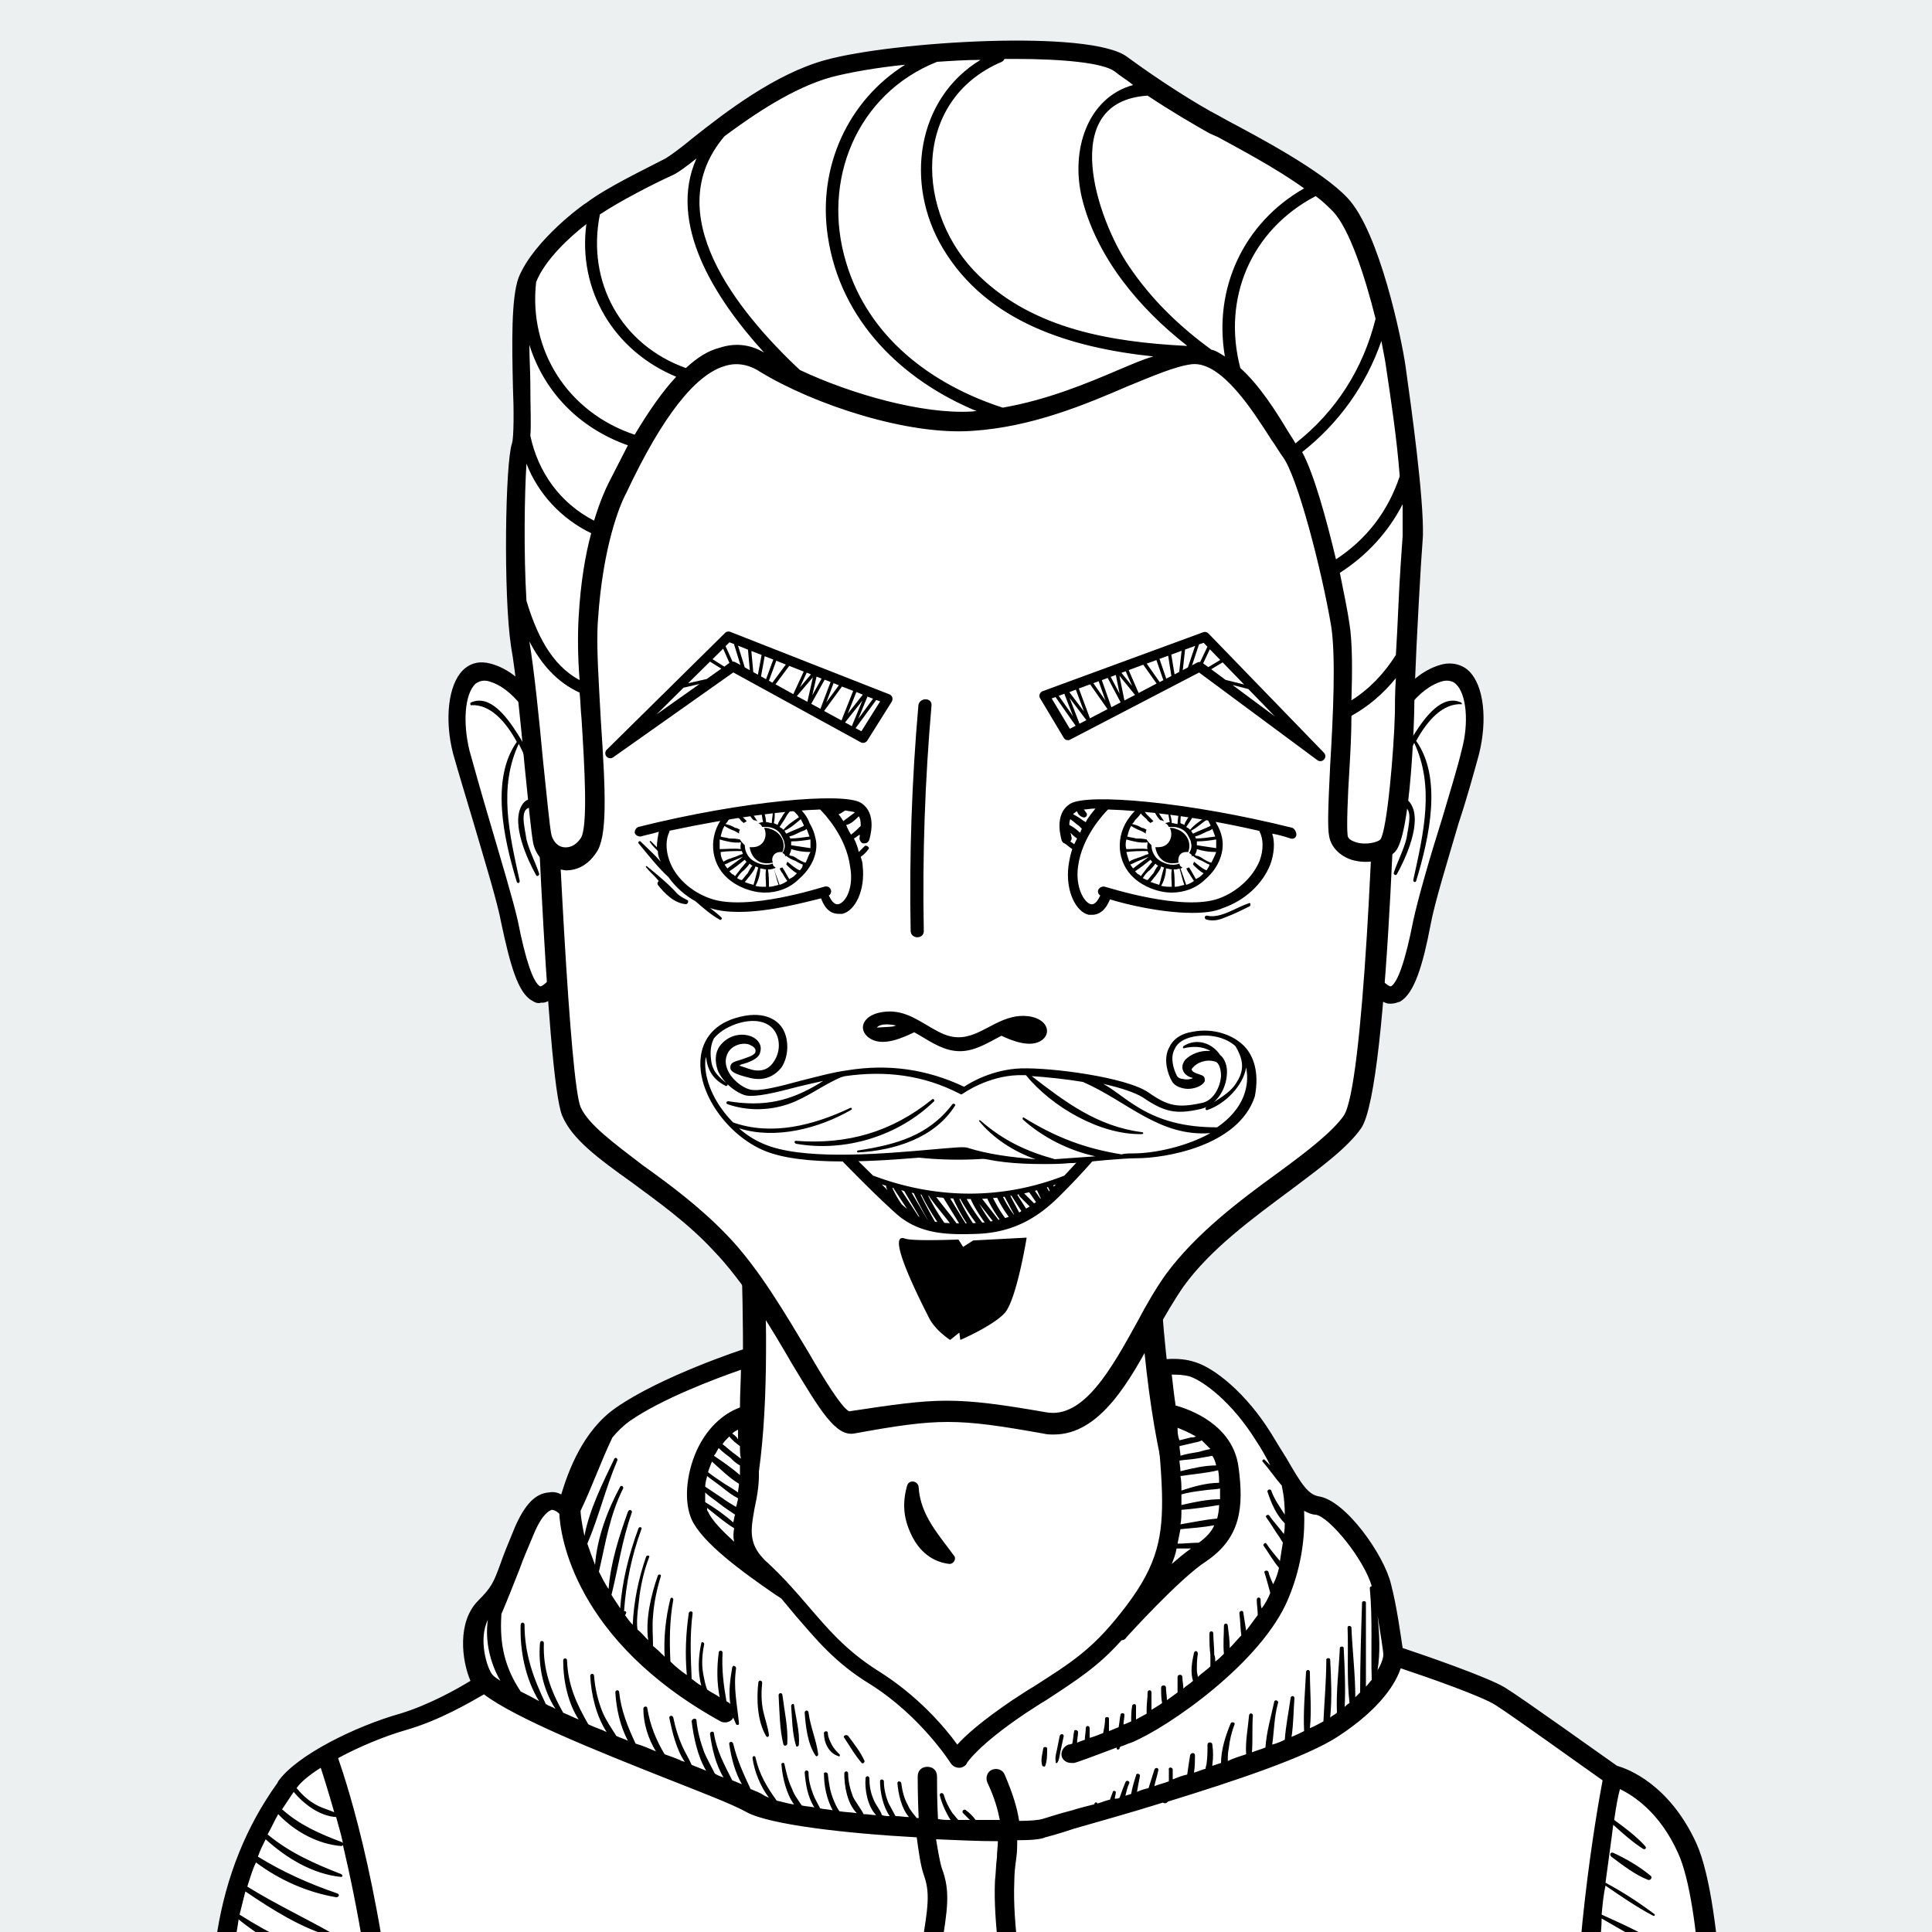 <svg xmlns="http://www.w3.org/2000/svg" width="600" height="600" viewBox="0 0 200 200" style="overflow:hidden!important">
    <path d="M0 0h200v200H0V0z" fill="#ecf0f1"/>
    <path d="M77.6 118.3c0 19.3 3.4 44.1-10 51.9-13.4 7.9-31.9 11.3-37.8 22s-4.4 25.3-4.4 25.3h149.3s.7-18.9-5.1-26.4c-8.1-10.4-27.8-15.5-37.7-20.9s-13.4-25.1-13.4-52.4l-40.9.5z" fill="#fff"/>
    <path d="M175.8 218.7H24.4l-.1-1c-.1-.6-1.5-15.1 4.5-26 4.1-7.4 13.5-11.3 23.5-15.5 5-2.1 10.2-4.3 14.8-6.9 10.6-6.2 10.1-23.9 9.6-41-.1-3.5-.2-6.8-.2-10v-1.1l43.2-.4v1.1c0 29.9 4.2 46.7 12.8 51.4 2.9 1.6 6.7 3.2 10.8 4.9 10 4.1 21.3 8.8 27.2 16.3 6.1 7.7 5.4 26.4 5.4 27.1l-.1 1.1zm-149.3-2.2h147.1c0-4.1-.2-18.5-4.9-24.6-5.5-7-16.6-11.6-26.3-15.6-4.1-1.7-8-3.3-11-5-5.1-2.8-8.7-8.9-10.9-18.7-2-8.4-2.9-19.4-3-33.5l-38.6.4c0 2.8.1 5.7.2 8.8.5 17.8 1 36.1-10.7 43-4.7 2.7-9.9 4.9-15 7.1-9.6 4-18.7 7.8-22.4 14.5-5 8.6-4.7 20.1-4.5 23.6z"/>
    <path d="M93.9 153.8c-.5 1.8-.4 3.4.5 5.2.8 1.6 2.1 2.7 3.9 2.9.4 0 .7-.5.5-.8-1.6-2.2-3.5-4.2-3.7-7.1 0-.7-1-.9-1.2-.2zM112.5 187.5c8.8.5 18.1-.7 26.6-2.9.7-.2.6-1.4-.2-1.3-8.8 1.1-17.7 2-26.5 3.3-.5.1-.3.9.1.9zM63.1 182.5c3.8.9 7.6 1.9 11.5 2.8 3.6.8 7.4 2 11.1 2.1.7 0 .8-.9.2-1.2-3.5-1.4-7.5-1.7-11.2-2.5-3.8-.7-7.5-1.3-11.3-2-.5 0-.7.7-.3.8z"/>
    <path d="M77.6 140.5s-8.6 2.8-13.1 5.9-5.6 10-5.6 10-2.3-3.3-4.5 1.9-1.8 5.6-4 7.9c-2.3 2.3-1 6.8-.2 7.9 0 0-4 2.8-8.4 4s-10.3 4.2-12.1 6.6-9.6 12.8-5.6 34h153.6s0-21-3-27.5-7.7-7.5-7.7-7.5-9.8-7-11.7-8.2-11-4.2-11-4.2-.5-4.2-1.2-7.2-4.6-8.1-6.6-8.4c-2.1-.4-3-2.8-5.6-7-2.6-4.2-5.8-6.5-7.3-7-1.6-.5-3.3-.2-3.3-.2s1.2 8.9 1.2 13.6-.9 7.7-4.6 12.2c-3.7 4.6-6.1 5.8-11.4 9.3s-6.3 5.4-6.3 5.4-3.2-5.1-8.8-8.6S83 166 79 162.5s-1.1-6.1-1.4-11.2c-.3-5.1 0-10.8 0-10.8z" fill="#fff"/>
    <path d="M175.6 190.8c-2.8-6.1-7.1-7.7-8.2-8-1.3-.9-9.8-7-11.6-8.1-1.8-1.1-8.5-3.4-10.6-4.1-.2-1.3-.6-4.3-1.2-6.6-.7-3-4.7-8.7-7.5-9.1-1.1-.2-1.8-1.3-3.3-3.9-.5-.8-1-1.6-1.6-2.6-2.6-4.2-5.9-6.8-7.9-7.4-1.8-.6-3.8-.2-3.8-.2-.5.1-.9.6-.8 1.1 0 .1 1.2 8.9 1.2 13.5 0 4.2-.7 7.1-4.3 11.6-3 3.8-5.1 5.1-9 7.6-.7.4-1.4.9-2.2 1.4-3.1 2.1-4.8 3.6-5.7 4.6-1.3-1.8-4.1-5.1-8.3-7.7-3.3-2.1-5.2-4.4-7.1-6.6-1.2-1.4-2.5-2.9-4.1-4.4-2.2-1.9-1.9-3.4-1.5-5.7.3-1.4.6-2.9.4-4.8-.3-4.9 0-10.7 0-10.7 0-.3-.1-.6-.4-.9-.3-.2-.6-.3-.9-.2-.4.1-8.8 2.9-13.4 6.1-3.5 2.4-5 6.7-5.7 9-.4-.2-.8-.3-1.3-.2-1.4.1-2.5 1.3-3.5 3.6-.7 1.7-1.2 2.9-1.5 3.8-.7 1.9-.9 2.4-2.3 3.8-2.2 2.2-1.7 6.2-.8 8.3-1.3.8-4.3 2.5-7.3 3.4-4.6 1.3-10.7 4.3-12.6 7l-.1.2c-6.4 8.9-8.3 20.6-5.6 34.6.1.5.5.8 1 .8h153.6c.6 0 1-.4 1-1 0-1.2-.1-21.6-3.1-28.2zm-33-23.6c.3 1.9.6 3.7.6 4.1 0 .2-.1.8-.6 1.6.3-1.8.2-3.8 0-5.7zm-20.7-19.4c.5.2 1.2.5 1.9.9-.2.1-.3.1-.5.1l-1.2.3c-.2-.5-.2-.9-.2-1.3zm-.1 12.5h1.5c-.6.4-1.3 1-2 1.6.2-.5.4-1 .5-1.6zm4.2-3.1c-1.2.1-2.6.4-3.8.6.1-.5.1-1 .1-1.5 1.3-.1 2.7-.3 3.9-.5 0 .5-.1 1-.2 1.4zm.1-5c.1.5.1.9.1 1.3-1.3 0-2.7.4-3.9.8 0-.5 0-1-.1-1.5 1.3-.2 2.7-.3 3.9-.6zm-3.8 3.6v-1.1c.7-.2 1.4-.3 2.2-.4.6-.1 1.2-.1 1.8-.2v1.1c-1.3 0-2.7.3-4 .6zm-.1-3.5c0-.4-.1-.8-.1-1.1.6-.1 1.1-.1 1.7-.2.6-.1 1.2-.2 1.7-.3.2.3.3.6.4 1-1.2 0-2.5.3-3.7.6zm1.9-2c-.6.1-1.3.2-1.9.4 0-.3-.1-.7-.1-1 .4-.1.9-.2 1.3-.3.3-.1.7-.1 1-.3l.9.9c-.5.1-.9.2-1.2.3zm-1.9 8c1.1-.1 2.4-.2 3.5-.4-.3.7-.9 1.3-1.6 1.8-.7 0-1.5.1-2.2.1l.3-1.5zM76 159.6c-1.2-1.1-2.3-2.2-2.7-3.1-.1-.1-.1-.2-.1-.4.9.7 1.8 1.5 2.8 2.1-.1.5-.1 1 0 1.4zm-.5-10.9c.3.4.7.7 1.1 1 0 .4 0 .9.1 1.3-.3-.2-.5-.4-.8-.6-.4-.3-.7-.6-1.1-.9.1-.2.4-.5.7-.8zm.3-.3c.2-.2.4-.3.6-.4v1c-.1-.2-.3-.4-.6-.6zm-1.4 1.5c.4.4.8.7 1.2 1 .3.3.6.6 1 .8v1c-.8-.7-1.8-1.4-2.7-2 .2-.2.3-.5.5-.8zm-.7 1.4c.9.8 1.8 1.7 2.8 2.3 0 .3-.1.6-.1.9-.4-.3-.9-.6-1.4-.9-.6-.4-1.2-.8-1.7-1.2.1-.4.3-.8.4-1.1zm-.5 1.5c.5.4 1.1.8 1.6 1.2.5.4 1 .8 1.6 1.1 0 .2-.1.4-.1.5 0 .1-.1.3-.1.4-.5-.3-1-.6-1.4-.9l-1.8-1.2c0-.3.1-.7.2-1.1zm2.7 4.8c-.9-.8-1.9-1.5-2.9-2.1v-1c.4.4.9.7 1.4 1.1.5.4 1.1.8 1.7 1.2-.1.2-.1.5-.2.8zm-22.1 4.8c.3-.9.8-2 1.5-3.7.9-2.1 1.6-2.3 1.8-2.4.3 0 .6.2.8.4.1 2.2 1.5 13.1 16.7 21.5.2.1.3.1.5.1.3 0 .7-.2.8-.5.1.2.2.5.3.7.1.1.3.1.3-.1-.2-2-.6-3.7-.3-5.7 0-.2-.3-.4-.4-.1-.2 1.2-.4 2.5-.2 3.8l-.1-.1c-.1-.1-.2-.1-.3-.2-.3-1.7-.5-3.3-.4-5 0-.3-.4-.3-.4 0-.2 1.5-.2 3.1.1 4.6-.4-.3-.9-.5-1.3-.8-.2-.5-.3-1.1-.4-1.6-.2-1.1-.1-2.1.1-3.1 0-.2-.3-.3-.3-.1-.3 1.3-.4 3 0 4.4-.4-.2-.7-.5-1-.7-.1-2.3-.2-4.5.1-6.8 0-.3-.4-.2-.4 0-.3 2.1-.4 4.2-.2 6.4-.6-.4-1.2-.9-1.7-1.4-.1-2.1-.1-4.2.3-6.4 0-.2-.2-.3-.3-.1-.5 2-.7 4-.6 6-.4-.4-.8-.8-1.2-1.1 0-1-.1-2.1 0-3.1.1-1.4.4-2.8.8-4.1.1-.2-.2-.3-.3-.1-.7 2-1.3 4.5-1 6.7-.4-.4-.7-.8-1.1-1.1-.2-1 .2-3.2.2-3.5.2-1.4.5-2.7 1-4 .1-.2-.2-.2-.3-.1-.8 2.3-1.3 4.7-1.4 7.1-.3-.3-.5-.6-.8-1 .1-.1.1-.2.1-.2.1-.1-.1-.3-.2-.2.2-2.9.8-5.8 1.8-8.5.1-.2-.2-.3-.3-.1-1 2.7-1.7 5.5-1.9 8.3-.3-.5-.6-.9-.9-1.4.7-2.8 1.1-5.7 2.1-8.5.1-.3-.3-.4-.4-.1-.9 2.5-1.8 5.3-2 8-.4-.6-.7-1.2-1-1.8.7-3 1.1-5.8 2.5-8.6.1-.2-.2-.4-.3-.2-1.3 2.4-2.4 5.3-2.6 8.1-.3-.8-.6-1.6-.8-2.2 1.2-2.8 1.9-5.8 3.1-8.6.1-.2-.2-.4-.3-.2-1.2 2.5-2.6 5.3-3.1 8-.3-1.4-.4-2.3-.4-2.6 1.2-2.5 2.1-5.1 3.3-7.6.5-.6 1.1-1.2 1.8-1.7 3.3-2.3 8.9-4.4 11.5-5.3 0 1-.1 2.4-.1 3.9-1.9.7-3.5 2.3-4.5 4.5-1.1 2.5-1.3 5.3-.5 7.1 1.1 2.4 5.2 5.4 8.7 7.8.3.2.5.3.6.4l1.5 1.8c2 2.3 4 4.8 7.6 7 5.3 3.3 8.4 8.2 8.4 8.2.2.3.5.5.9.5.3 0 .7-.2.8-.5 0 0 1.1-1.8 6-5.1.8-.5 1.5-1 2.2-1.4 3.2-2.1 5.4-3.5 7.8-6.2.2 0 .4-.1.5-.3.1-.1 5.5-6.1 8.3-7.9 3.5-2.4 3.9-5.5 3.3-9.8-.6-4.3-5-5.9-6.5-6.3-.2-1.3-.3-2.4-.4-3.2.5 0 1.2 0 1.9.2 1.4.5 4.3 2.6 6.8 6.6.6.9 1.1 1.8 1.5 2.6 0 0 0 .1.1.1l-.7-.7c-.1-.1-.3.1-.2.2.7.8 1.3 1.7 2 2.5v.1s.3 1.1.3 2.9c-.5-.8-1.1-1.6-1.4-2.5-.1-.2-.4-.1-.4.1.4 1.2.9 2.4 1.8 3.3 0 .3 0 .7-.1 1.1-.5-.7-1.1-1.3-1.5-1.9-.1-.2-.5 0-.3.2.5.7.9 1.4 1.4 2.1.1.2.2.3.3.5-.1.6-.2 1.2-.3 1.9-.5-.6-1-1.2-1.4-1.8-.1-.2-.4.1-.3.2.5.7 1 1.6 1.6 2.3-.1.5-.3 1.1-.6 1.7-.2-.4-.4-.9-.5-1.3-.1-.2-.5-.1-.4.1.2.6.4 1.4.6 2.1-.2.5-.5 1.1-.9 1.6-.1-.3-.1-.6-.1-.9 0-.3-.4-.3-.4 0 0 .5.1 1.1.1 1.6-.4.5-.8 1.1-1.2 1.6-.1-.6-.2-1.3-.3-1.9 0-.2-.4-.2-.4.1.1.8.1 1.6.2 2.3-.4.4-.8.9-1.2 1.3 0-.8-.1-1.5-.2-2.3 0-.3-.4-.3-.4 0 0 .9-.1 1.9 0 2.9-.3.3-.6.6-.9.8 0-.2 0-.5-.1-.7 0-.8-.1-1.5-.1-2.2 0-.3-.4-.3-.4 0 0 .8 0 1.5.1 2.2v1.2c-.4.4-.9.7-1.3 1.1 0-.2-.1-.4-.1-.7 0-.6 0-1.1.1-1.7 0-.3-.3-.4-.4-.1-.2.9-.4 2-.1 2.9-.3.3-.7.5-1 .8 0-.4-.1-.8-.1-1.2 0-.3-.5-.3-.5 0v1.6c-.4.3-.7.5-1.1.8 0-.4-.1-.9-.1-1.3 0-.3-.5-.3-.5 0 0 .6 0 1.1.1 1.6-.4.3-.8.5-1.1.7v-1.8c0-.3-.4-.3-.4 0 0 .6-.1 1.1-.1 1.7v.5c-.4.2-.7.4-1.1.6v-1.4c0-.3-.4-.2-.4 0-.1.5-.1 1.1-.1 1.6-.2.1-.5.2-.7.3-.1 0-.1 0-.1.1 0-.4.1-.7.1-1.1 0-.2-.4-.2-.4 0-.1.4-.1.8-.2 1.3-.3.1-.7.3-1 .4v-1.3c0-.2-.4-.2-.4 0 0 .5-.1 1-.2 1.5-.5.2-1 .4-1.4.5v-1c0-.3-.4-.3-.4 0 0 .4-.1.8-.1 1.2-.3.1-.6.2-.8.3 0-.4.1-.7.1-1.1 0-.2-.4-.3-.4-.1-.1.4-.1.9-.2 1.3-.2.1-.4.1-.4.1-.5.2-.8.7-.7 1.2.1.4.5.7 1 .7h.3c.1 0 1.5-.5 4.4-1.6v.1c0 .2.3.1.3 0s0-.1.1-.2c.4-.1.7-.3 1.1-.4 3.7-1.5 13.6-8.3 16.3-15 1.5-3.6 1.7-6.9 1.6-9 .4.2.8.4 1.2.4 1.4.2 5 4.6 5.8 7.4-.1 0-.2.1-.2.2.3 3.2.1 6.4.2 9.5-.2.2-.4.5-.6.7v-8.7c0-.2-.4-.2-.4 0-.1 3.1-.2 6.2-.2 9.3l-.5.5c0-2.4-.3-4.8-.4-7.2 0-.2-.4-.3-.4 0 .1 2.6-.1 5.2.2 7.8-.2.1-.4.3-.5.4.1-2 0-4.1-.1-6.1 0-.2-.4-.2-.4 0-.1 2.2-.4 4.5-.3 6.7-.2.2-.5.3-.7.5.2-2 .1-4 0-6 0-.2-.4-.2-.4 0 0 2.1-.2 4.3-.3 6.4-.4.2-.9.5-1.4.7.2-1.9 0-3.9 0-5.8 0-.3-.4-.3-.4 0-.1 2-.3 4.1-.2 6.1-.4.2-.8.4-1.3.6.2-1.3.2-2.7.3-4 0-.3-.4-.3-.4 0-.2 1.4-.5 2.9-.6 4.3-.4.2-.9.4-1.3.5.2-1.4.2-2.9.6-4.3.1-.3-.4-.4-.4-.1-.3 1.4-.8 3.1-.9 4.7-.5.2-.9.3-1.4.5.1-1.2 0-2.6.1-3.8 0-.3-.4-.3-.4 0-.1 1.2-.4 2.7-.3 4-.6.2-1.3.4-1.9.7 0-.4 0-.9.1-1.3.1-.9.3-1.7.6-2.5.1-.2-.3-.3-.4-.1-.5 1.2-1 2.7-1 4.1l-.9.3v-.1c.1-.7.1-1.4 0-2.1 0-.3-.5-.3-.5 0 0 .7 0 1.3-.1 2 0 .1-.1.3-.1.5-.4.1-.8.3-1.2.4.1-.6.1-1.2.1-1.8 0-.3-.4-.3-.5 0-.1.6-.2 1.3-.3 2-.5.1-1 .3-1.5.5v-1c0-.3-.5-.3-.4 0v1.2c-.5.2-1 .3-1.5.5.1-.5.3-1.1.4-1.6.1-.3-.3-.4-.4-.1-.2.6-.4 1.3-.6 1.9-.4.1-.8.2-1.2.4.1-.6.2-1.1.3-1.6.1-.3-.4-.4-.4-.1-.2.6-.4 1.3-.5 1.9-.2.1-.4.1-.6.2.1-.4.2-.9.4-1.3.1-.2-.3-.4-.4-.1-.2.5-.4 1-.6 1.6-.2.1-.3.1-.5.1 0-.2.1-.4.1-.6.1-.2-.3-.3-.3-.1-.1.3-.2.5-.3.8-.5.1-.9.3-1.3.4 0-.1-.2-.2-.3 0 0 .1-.1.1-.1.1-.8.2-1.6.4-2.2.6-1.6.4-2.7.8-3.1.9-.3.1-1.2.2-2.4.2-.2-1.3-.6-2.7-1.5-4.8-.2-.5-.8-.7-1.3-.5s-.7.8-.5 1.3c.8 1.7 1.1 2.9 1.3 3.9H101c-.3-.4-.6-.7-1-1-.2-.2-.5.1-.3.3l.7.7h-1.2c-.2-.2-.4-.5-.6-.7-.4-.6-.7-1.2-.9-1.9-.1-.3-.5-.2-.4.1.2.8.6 1.7 1.1 2.5-.4 0-.9 0-1.3-.1-.1-1.8-.1-3.5-.1-4.4 0-.6-.4-1-1-1s-1 .4-1 1c0 .4 0 2.2.1 4.3h-.2c-.3-.4-.7-.8-.9-1.3-.4-.7-.6-1.5-.7-2.3 0-.2-.4-.3-.4 0 .1 1.1.4 2.6 1.2 3.5-.5 0-.9-.1-1.4-.1-.2-.4-.5-.9-.7-1.3-.3-.7-.5-1.5-.5-2.3 0-.2-.4-.3-.4 0 0 1.1.3 2.6 1 3.6-.3 0-.5 0-.8-.1-.2-.6-.7-1.1-.9-1.7-.3-.7-.4-1.4-.4-2.1 0-.3-.4-.3-.4 0-.1 1.1.2 2.9 1.1 3.8-.4 0-.8-.1-1.3-.1-.3-.6-.8-1.2-1.1-1.8-.3-.8-.5-1.6-.5-2.4 0-.3-.4-.3-.4 0 0 1.3.3 3.1 1.3 4.1-.6-.1-1.2-.1-1.8-.2-.3-.4-.5-.9-.7-1.4-.3-.8-.4-1.6-.5-2.4 0-.3-.5-.3-.4 0 0 1.2.3 2.6.9 3.7-.4-.1-.9-.1-1.3-.2-.2-.4-.5-.9-.7-1.4-.3-.8-.5-1.5-.5-2.3 0-.3-.4-.3-.4 0 .1 1.2.3 2.5 1 3.6-.5-.1-.9-.1-1.3-.2-.4-.6-.8-1.1-1-1.7-.4-.8-.6-1.7-.8-2.6 0-.2-.4-.1-.3.1.1 1.3.5 3 1.3 4.1-.7-.1-1.3-.3-1.8-.4-1-1.4-1.8-2.7-2.2-4.5-.1-.2-.3-.1-.3.1.2 1.4.8 2.9 1.7 4.1-.2-.1-.5-.2-.6-.3-.3-.2-.8-.4-1.3-.6-.7-1.5-1.4-3-1.8-4.7-.1-.3-.5-.2-.4.1.2 1.4.6 2.9 1.3 4.1-.3-.1-.7-.3-1-.4-.8-1.6-1.6-3-1.9-4.9 0-.2-.4-.2-.4.1.2 1.5.6 3.2 1.4 4.5-.3-.1-.6-.2-.9-.4-.4-.8-.8-1.5-1.1-2.2-.4-1.1-.7-2.2-.8-3.3 0-.3-.5-.2-.5.1.2 1.6.6 3.6 1.5 5.1l-1.5-.6c-.3-.7-.7-1.3-1-2-.4-.9-.7-1.9-.9-2.9-.1-.3-.5-.2-.4.1.3 1.4.7 3.2 1.6 4.5-.2-.1-.4-.1-.5-.2-.5-.2-1-.4-1.6-.6-.9-1.5-1.5-3-1.8-4.8 0-.2-.4-.2-.4.1 0 1.5.5 3.1 1.3 4.4-.7-.3-1.4-.6-2.1-.8-.8-1.7-1.5-3.4-1.7-5.3 0-.3-.4-.3-.4 0 .1 1.7.5 3.5 1.3 5-.4-.2-.8-.3-1.2-.5-.5-.8-1-1.5-1.4-2.4-.5-1.2-.8-2.5-.9-3.8 0-.3-.4-.3-.4 0 .1 1.9.6 4.1 1.7 5.8-.6-.3-1.3-.5-1.9-.8-1.2-2.1-2.1-4-2.2-6.6 0-.3-.4-.3-.4 0 0 2.1.5 4.4 1.6 6.1-.5-.2-1.1-.5-1.6-.7-1.3-2.3-2.1-4.5-2-7.2 0-.3-.4-.3-.4 0-.2 2.3.3 4.8 1.6 6.8-.3-.2-.7-.3-1-.5-1.3-2.7-2.2-5.2-2.2-8.2 0-.3-.4-.3-.4 0-.1 2.7.5 5.6 1.9 7.9-.7-.4-1.3-.7-1.9-1-1.6-2.4-2.2-4.8-2-7.9v-.1c.8-1.9 1.1-2.7 1.9-4.7zm-3.3 5.3c-.3 2.1.2 4.4 1.3 6.3-.3-.2-.6-.4-.8-.6-.6-.7-1.5-3.7-.5-5.7zM33.2 183c.3.9.8 2.5 1.4 4.6-.7-.3-1.5-.5-2.1-.9-.7-.4-1.3-1-1.8-1.6.5-.7 1.4-1.4 2.5-2.1zm-2.8 2.5c1.1 1.3 2.7 2.5 4.4 2.6.2.8.5 1.7.7 2.7l-.1-.1c-2.4-.9-4.4-1.8-6.2-3.4l1.2-1.8zm-6.2 27.4c3.5 2.2 7.7 4.1 11.8 4.8H24.9c-.3-1.6-.5-3.2-.7-4.8zm12.9 4.8c0-.1 0-.2-.1-.3-4.5-1.5-8.6-2.9-12.8-5.1-.1-.9-.1-1.9-.2-2.8 4.6 2.7 10 5.1 15.2 6.1.2 0 .3-.2.1-.3-5.1-2.2-10.2-4.2-15.3-6.5v-2.9c3.5 2.5 7.6 4.5 11.9 5.4.3.1.4-.4.1-.5-4.2-1.6-8.2-3.2-12-5.5 0-1.2.1-2.3.3-3.4 2.9 1.7 5.9 3.1 9.1 4 .3.1.4-.4.1-.5-3.1-1.3-6.2-2.6-9.2-4.1.1-.9.3-1.8.4-2.6 3 2.4 6.6 4.4 10.4 5 .2 0 .3-.2.1-.3-3.7-1.5-7.1-3.1-10.4-5.2l.6-2.4c2.8 1.9 5.8 3.8 9 4.7.2.1.3-.2.1-.3-3-1.7-6-3.1-8.9-4.9.3-.9.5-1.7.9-2.5 2.4 1.8 5.3 3.1 8.3 3.6.3 0 .4-.3.1-.4-2.9-1-5.6-2.2-8.2-3.8.2-.6.5-1.2.8-1.8 2.2 2 4.9 3.6 7.8 3.9.2 0 .2-.2 0-.3-2.8-1.1-5.3-2.2-7.6-4.1.4-.7.7-1.4 1.1-2.1 1.7 1.8 4.1 3.1 6.5 3.3.1 0 .1 0 .2-.1 1.4 5.9 3.1 14.8 4.1 26.7h-2.5zm4.5 0C39.9 196.6 36 184.9 35 182c2.2-1.2 4.9-2.3 7-2.9 3.5-1 6.7-2.9 8.1-3.7 3.3 2.5 11.8 5.9 18.6 8.6 3.8 1.5 7.2 2.8 8.6 3.6 2.4 1.3 10.3 2.2 17.6 2.6.2 1.5.4 2.9.7 3.8.7 1.9.5 3.3-.2 7.5l-.3 1.8c-.3 1.9-.7 3.4-1.1 4.8-.7 2.6-1.3 4.6-.2 6.8.2.4.5.6.9.6.1 0 .3 0 .4-.1.5-.2.7-.8.5-1.3-.8-1.6-.3-3 .3-5.4.4-1.3.8-3 1.2-5l.3-1.8c.7-4.3 1-6.1.1-8.5-.2-.6-.4-1.8-.6-3 2.3.1 4.5.2 6.4.2 0 .5-.1 1.1-.1 1.7-.1.7-.1 1.5-.2 2.4-.2 4.4.8 10 .9 10.9l-.2 9c0 .6.4 1 1 1 .5 0 1-.4 1-1l.2-9.1v-.2c0-.1-1.1-6-.9-10.5 0-.9.1-1.7.2-2.4s.1-1.3.1-1.9c1.5 0 2.5-.1 2.9-.3.4-.1 1.5-.4 3-.9 2.4-.7 5.7-1.6 9.2-2.7.1.1.3.1.4 0l.1-.1c6.8-2.1 14.4-4.6 17.7-6.8 4.4-2.9 5.9-5.5 6.4-7 3 1 8.4 2.9 9.8 3.8 1.6 1 9.1 6.4 11.1 7.8-.6 3.2-3.3 18.3-2.9 33.6l-121.4-.2zm123.3-1.3c.9.5 1.8.9 2.8 1.3H165c0-.4 0-.9-.1-1.3zm4.4 1.3c-1.4-.7-2.9-1.4-4.4-1.9v-3.1c2.8 2 6 3.5 9.3 4 .3 0 .4-.4.1-.4-3.4-1.1-6.5-2.3-9.4-4.2 0-1.1.1-2.1.1-3.2 2.6 1.2 5.3 2.4 8 3.2.2.1.4-.3.2-.4-2.6-1.3-5.4-2.4-8.1-3.4.1-1.1.1-2.1.2-3.1 2.3 1.5 4.8 2.8 7.4 3.6.2.1.4-.3.2-.4-2.6-1.2-5.1-2.3-7.6-3.8.1-.9.1-1.8.2-2.7 1.8 1.7 4.7 2.7 7.1 2.8.2 0 .3-.3.1-.4-1.4-.4-2.8-.8-4.2-1.4-1-.5-1.9-1.1-2.9-1.7.1-.9.2-1.7.2-2.6 2.1 1.2 4.2 2.5 6.4 3.3.2.1.3-.2.1-.3-2-1.4-4.3-2.4-6.5-3.4.1-1.1.2-2.1.4-3 1.6 1.1 3.2 2.2 4.9 3.1.2.1.3-.1.1-.2-1.6-1.2-3.3-2.3-5-3.2.3-2.3.6-4.3.8-6 1 .9 2 1.8 3.1 2.5.2.1.4-.1.2-.3-.9-1-2.1-1.9-3.2-2.7.2-1.4.4-2.5.6-3.2 1.4.7 4.1 2.4 6 6.6 2.5 5.4 2.8 21.9 2.9 26.1l-7.3-.2zm-2.3-25.9c-.3-.1-.4.2-.2.4 1.2.9 2.5 1.9 3.8 2.4.2.1.5-.2.3-.4-1.2-1-2.6-1.8-3.9-2.4zm-87.4-12.2c-.1-.8-.4-1.6-.6-2.5-.2-1-.2-1.9-.1-2.9 0-.3-.4-.3-.4 0-.2 1.7-.1 4 .8 5.5.1.2.3.1.3-.1zm1.9.9c.1-1.6-.3-3.4-.5-5 0-.3-.4-.3-.4 0 .1 1.7.1 3.5.5 5.1.1.2.4.1.4-.1zm1.2.1c.1-1.3-.3-2.7-.5-4.1 0-.2-.3-.1-.3.1.1 1.3.1 2.8.5 4.1 0 .2.3.1.3-.1zm2 1c-.2-1.5-.8-2.8-1-4.3 0-.3-.4-.3-.4 0 .1 1.4.3 3.2 1.1 4.4.1.2.3.1.3-.1zm2.1.2c.1.1.2-.1.1-.2-.3-.3-.6-.6-.8-1-.2-.4-.4-.8-.4-1.2 0-.3-.5-.2-.4.1 0 .9.5 2 1.5 2.3zm2.4.7c.1.1.3 0 .3-.2-.4-.9-1.1-1.8-1.7-2.6-.2-.2-.6 0-.4.2.6.9 1.1 1.8 1.8 2.6zm19 .3c.2-.5.2-1.2.2-1.8 0-.2-.4-.2-.4 0-.1.6-.3 1.2-.1 1.8.1.1.3.1.3 0zm1.3-.4c.2-.4.2-.8.3-1.2.1-.5.2-.9.3-1.4.1-.3-.3-.4-.4-.1l-.3 1.5c-.1.4-.2.8-.1 1.2-.1.1.1.2.2 0z"/>
    <path d="M60.7 84.7s-1.8-5-3.3-7.9-3.6-6.3-6.6-7.2-4 3.9-2.9 8.3 4.2 13.9 5 17.6 1.8 8.1 3.6 7.5 7.1-7.7 4.2-18.3z" fill="#fff"/>
    <path d="M55.1 103.6c-1.5-.8-2.3-3.8-3.2-8-.4-2.2-1.7-6.4-2.9-10.5-.8-2.7-1.6-5.3-2.1-7.1-.9-3.5-.5-7.1 1-8.6.8-.8 1.8-1 2.9-.7 3.3.9 5.5 4.4 7.2 7.6 1.6 2.9 3.3 7.8 3.4 8v.1c3.1 11.1-2.6 18.5-4.8 19.3-.2.1-.4.1-.6.1-.3.1-.6 0-.9-.2zm1.5-26.4c-1.6-2.9-3.4-6-6.1-6.7-.5-.1-.9 0-1.3.3-1.1 1.1-1.3 4-.6 6.9.5 1.8 1.2 4.3 2 7 1.2 4.1 2.5 8.4 3 10.6.8 4.1 1.6 6.4 2.3 6.8h.1c1.1-.4 6.6-6.8 3.8-17.2-.1-.4-1.8-5.1-3.2-7.7z"/>
    <path d="M48.8 72.7c1.9-.8 3.6 1.4 4.8 3.3 1.6 2.5 2.6 5.5 2.9 8.6v.2c0 .2 0 .5.1.7 0 .2-.2.2-.2 0-.1-.4-.2-.9-.3-1.4 0 0-.1-.1-.1-.2-1.2-.6-1.8-.3-1.8.8 0 .7.2 1.5.3 2.2.3 1.2.9 2.3 1.3 3.5.1.2-.2.4-.3.2-.9-1.6-2.6-5.3-1.5-7.2.5-.9 1.3-.8 1.9-.2-.5-2-1.2-4.3-2.2-6.2-2.1 4.5-1 9.2.1 14.2 0 .2-.2.3-.3.1-1.4-4.6-2.7-10.7 0-14.5-1.2-2.2-2.8-3.9-4.7-3.8-.1.1-.2-.3 0-.3z"/>
    <path d="M139.3 84.7s1.8-5 3.3-7.9 3.6-6.3 6.6-7.2 4 3.9 2.9 8.3-4.2 13.9-5 17.6c-.7 3.7-1.8 8.1-3.6 7.5s-7.1-7.7-4.2-18.3z" fill="#fff"/>
    <path d="M144 103.9c-.2 0-.4 0-.6-.1-2.2-.8-7.9-8.2-4.8-19.3v-.1c.1-.2 1.8-5.1 3.4-8 1.7-3.2 3.9-6.7 7.2-7.6 1.1-.3 2.2 0 2.9.7 1.5 1.5 1.9 5 1 8.6-.5 1.8-1.2 4.4-2.1 7.1-1.2 4.1-2.5 8.3-2.9 10.5-.8 4.2-1.7 7.2-3.2 8-.3.1-.6.2-.9.2zm-3.9-19c-2.9 10.4 2.6 16.8 3.8 17.2h.1c.7-.4 1.5-2.7 2.3-6.8.5-2.3 1.7-6.5 3-10.6.8-2.7 1.6-5.3 2-7 .8-2.9.5-5.9-.6-6.9-.3-.3-.8-.4-1.3-.3-2.7.7-4.6 3.9-6.1 6.7-1.3 2.6-3 7.3-3.2 7.7z"/>
    <path d="M151.2 72.7c-1.9-.8-3.6 1.4-4.8 3.3-1.6 2.5-2.6 5.5-2.9 8.6v.2c0 .2 0 .5-.1.7 0 .2.2.2.2 0 .1-.4.2-.9.3-1.4.1-.1.1-.2.2-.3 1.2-.6 1.8-.3 1.8.8 0 .7-.2 1.5-.3 2.2-.3 1.2-.9 2.3-1.3 3.5-.1.2.2.4.3.2.9-1.6 2.6-5.3 1.5-7.2-.5-.9-1.3-.8-1.9-.2.5-2 1.2-4.3 2.2-6.2 2.1 4.5 1 9.2-.1 14.2 0 .2.2.3.3.1 1.4-4.6 2.7-10.7 0-14.5 1.2-2.2 2.8-3.9 4.7-3.8 0 .2.1-.2-.1-.2z"/>
    <path d="M142.4 53.6c-2.3-11.4-15.1-28.8-42.4-28.8-27.3 0-36.4 13.4-40.5 23.3-2.5 6.2-3.2 15.2-3.4 19.7 0 0 1.5 43.2 3.1 47.1 1.6 3.9 9.4 7.3 15.3 13.5 6.6 6.9 11.3 19.1 13.6 18.7 8.8-1.5 10.7-1.6 20 0 6.4 1.1 9.8-9.7 13.5-14.8 5.3-7.2 15.5-12.2 18.4-16.4 2.9-4.2 3.7-48.2 3.7-48.2.1-3.1-.2-8.8-1.3-14.1z" fill="#fff"/>
    <path d="M109.1 148.5c-.4 0-.7 0-1.1-.1-9-1.6-10.8-1.6-19.6 0-1.9.3-3.5-2.4-6.4-7.2-2.2-3.8-5-8.5-8.2-11.8-2.6-2.8-5.7-5-8.4-7-3.5-2.5-6.2-4.5-7.2-6.9-1.7-4-3-43.1-3.2-47.5.2-4.8.9-13.8 3.4-20.1 6.6-16.2 20.1-24 41.5-24 12.3 0 23.2 3.6 31.3 10.4 6.3 5.2 10.9 12.5 12.2 19.3 1.1 5.5 1.3 11.4 1.4 14.4-.1 4.5-.9 44.5-3.9 48.8-1.4 2-4.1 4-7.3 6.4-3.9 2.9-8.3 6.1-11.1 10-.9 1.3-1.9 3-2.9 4.8-2.6 4.9-5.7 10.5-10.5 10.5zM98 145c2.8 0 5.7.4 10.3 1.2 3.9.7 6.8-4.6 9.4-9.3 1-1.9 2-3.6 3-5 3.1-4.2 7.6-7.6 11.6-10.5 3-2.2 5.6-4.2 6.8-5.9 2-2.9 3.2-30.7 3.5-47.6 0-3-.3-8.7-1.4-14-1.3-6.4-5.6-13.1-11.5-18-7.7-6.5-18-9.9-29.9-9.9-20.3 0-33.2 7.4-39.4 22.6-2.4 5.9-3.1 14.6-3.3 19.3.6 17.3 1.9 44 3 46.7.8 1.8 3.4 3.7 6.4 6 2.8 2 5.9 4.3 8.7 7.2 3.4 3.5 6.2 8.4 8.5 12.2 1.5 2.6 3.4 5.7 4.2 6.1 4.6-.7 7.4-1.1 10.1-1.1z"/>
    <path d="M117.11 115.24c-.34-.18-.6-.42-.78-.76-.35-.63-1.32-.07-.97.57.05.09.12.16.18.24-.01 0-.02 0-.03.01a38.04 38.04 0 0 1-7.15 2.53.56.56 0 0 0-.26-.01c-2.35.46-4.66.17-7.03.14-.74-.01-1.58.02-1.84.66-.71-.88-1.89-.76-3.04-.77-2.01-.01-4.03.01-6.04-.01h-.03c-1.84-.45-3.64-1.04-5.41-1.76l-.03-.03c.03-.17 0-.35-.14-.49-.2-.2-.6-.23-.79 0-.3.35-.59.7-.89 1.05-.2.23-.23.57 0 .79.2.2.6.23.79 0 .12-.14.24-.28.35-.42.02.01.03.03.05.04h.01c2.85 2.85 5.63 5.83 8.62 8.54 2.43 2.21 5.3 2.28 8.46 2.17 3.4-.13 5.96-1.38 8.39-3.76 2.48-2.43 4.79-5.09 6.93-7.83.03.01.04.04.07.05.27.14.61.07.77-.2.16-.23.08-.61-.19-.75zm-30.48 2.75c9.03 3.05 18.91 2.7 27.73-.97-1.34 1.61-2.75 3.16-4.18 4.68-6.42 2.51-13.26 2.45-19.73.02-.02-.01-.03.01-.05 0-1.26-1.24-2.51-2.48-3.77-3.73zm22.46 4.84-.06-.12c.09-.03.19-.06.28-.1l-.22.22zm-.5.49c-.07-.13-.15-.27-.22-.4.04-.01.08-.02.12-.04v.02c.06.11.11.23.17.34a.27.27 0 0 1-.07.08zm-.89.77c-.19-.27-.38-.55-.57-.82.07-.02.15-.03.22-.05l.39.84c-.02.01-.03.02-.04.03zm-.65.48-1.03-1.03.52-.12c.24.34.47.68.71 1.02-.07.04-.13.08-.2.13zm-.83.54c-.31-.48-.62-.96-.92-1.44l.18-.03c-.01.07.01.15.08.22l1.04 1.04c-.13.07-.26.14-.38.21zm-.72.4c-.3-.57-.61-1.14-.91-1.72.04-.01.08-.01.12-.02v.01l1.02 1.59c-.08.06-.15.11-.23.14zm-.54.24c-.44-.58-.81-1.2-1.13-1.84.06-.01.11-.02.17-.02l.99 1.86c-.02-.01-.03-.01-.03 0zm-.91.34c-.48-.65-.89-1.34-1.25-2.07.14-.01.28-.02.42-.04.34.7.74 1.36 1.21 1.99-.12.04-.25.08-.38.12zm-.68.19c-.57-.73-1.14-1.46-1.7-2.18.18-.01.36-.01.53-.03.35.77.8 1.49 1.29 2.18-.04 0-.08.02-.12.03zm-.83.16c-.44-.58-.82-1.18-1.16-1.82l1.39 1.78c-.08.02-.15.03-.23.04zm-.85.13c-.6-.78-1.14-1.59-1.62-2.45h.44c0 .02-.01.04 0 .07.39.83.88 1.6 1.42 2.35l-.24.03zm-.97.05c-.54-.8-1.01-1.63-1.41-2.51.05 0 .09.01.14.01.01.03-.01.05.01.08.47.84 1 1.64 1.57 2.41-.1 0-.2.01-.31.01zm-.77.02c-.53-.86-1.06-1.72-1.59-2.59.11.01.22.01.33.02v.03c.39.89.86 1.73 1.39 2.54h-.13zm-2.19-.05c-.62-.89-1.18-1.82-1.67-2.8.03.01.07.01.1.02 0 .04.01.09.05.13.66.92 1.4 1.78 2.09 2.68l-.57-.03zm-.97-.12c-.53-.92-1.03-1.86-1.5-2.82.04.01.08.02.11.02v.02c.47.98 1.03 1.9 1.63 2.8-.08 0-.16 0-.24-.02zm-1.71-.55c-.59-.9-1.18-1.81-1.78-2.71.1.03.2.05.3.08.53.9 1.06 1.79 1.59 2.69a1.09 1.09 0 0 0-.11-.06zm-1.74-1.26c-.38-.53-.7-1.1-.97-1.7.05.01.1.03.14.04.01.02 0 .03.01.05l1.38 2.1c-.19-.16-.38-.32-.56-.49zm2.68 1.61c-.55-.93-1.1-1.87-1.65-2.8.07.02.15.03.22.05.45.94.94 1.85 1.45 2.76-.01 0-.02-.01-.02-.01zm2.97.37c.01-.01.01-.02.02-.03-.17-.18-.31-.42-.46-.61-.54-.7-1.1-1.38-1.63-2.08.25.03.51.05.76.08.01.01 0 .02 0 .03.54.87 1.08 1.75 1.61 2.62-.1-.01-.2-.01-.3-.01zm2.11-2.52c.01 0 .01 0 0 0 .01 0 .01 0 0 0 .01 0 0 0 0 0zm-9.81-1.51c.15.05.31.1.46.15-.01.05-.03.09-.01.15.04.1.09.19.13.29l-.09-.09c-.16-.17-.33-.33-.49-.5z"/>
    <path d="M75.2 84.7c-1.5 1.9-1.3 4.5.4 6 1.8 1.7 4.9 2.1 7.1.1 1.1-1.1 1.8-2.7 1.5-4.1-.1-.5-.3-1-.6-1.4-.2-.6-.5-1.1-1-1.5-2.1-1.8-5.6-1.4-7.4.9z" fill="#fff"/>
    <path d="M84.4 86.7c-.1-.5-.3-1-.6-1.5-.2-.6-.6-1.1-1.1-1.6-1-.9-2.3-1.4-3.8-1.2-1.6.1-3.1.9-4 2.1-1.6 2-1.4 4.8.4 6.4 1 .9 2.5 1.5 3.9 1.5 1.2 0 2.5-.4 3.5-1.4 1.4-1.2 2.1-2.9 1.7-4.3zm-.6-.1c-.7.1-1.4.2-2 .2 0-.1-.1-.2-.1-.2.4-.1.8-.3 1.2-.5.2-.1.4-.1.6-.3.1.3.2.5.3.8zm-.9-1.8.3.6v.1c-.6.3-1.2.5-1.8.8-.1-.1-.1-.2-.2-.3.7-.3 1.2-.8 1.7-1.2zm-.6-.7c.2.2.3.3.4.5-.6.4-1.2.8-1.6 1.3l-.1-.1c-.1-.1-.2-.1-.3-.2.2-.3.5-.7.7-1.1.1-.2.3-.4.5-.7.2.1.3.2.4.3zm-2.1.1c0-.4.1-.7.1-1.1.5.1.9.3 1.3.5-.2.2-.3.5-.5.7-.2.4-.5.7-.6 1.1-.1-.1-.3-.1-.4-.2.1-.3.1-.7.1-1zM79 83h.4c.2 0 .5 0 .7.1-.1.3-.1.6-.1 1 0 .3-.1.7-.1 1.1-.2 0-.4-.1-.6-.1 0-.3-.1-.7-.2-1 0-.4-.1-.7-.1-1.1zm-4.5 3.9c.7.2 1.5.4 2.2.3 0 .2-.1.5 0 .7-.7-.1-1.5 0-2.2 0v-1zm.1 1.3c.7-.1 1.5-.1 2.2-.1 0 .1.1.2.1.3-.4.1-.7.3-1.1.4-.3.1-.6.2-.9.4-.2-.3-.3-.6-.3-1zm.7 1.7c-.1-.1-.2-.3-.3-.4.3-.1.6-.3.9-.4.3-.1.7-.3 1-.4-.5.4-1.1.8-1.6 1.2zm.5.6-.3-.3c.6-.4 1.1-.8 1.6-1.2.1.1.1.2.2.2-.2.2-.4.5-.6.7-.2.3-.4.5-.6.8-.1-.1-.2-.2-.3-.2zm.5.4c.2-.3.4-.6.7-.8.2-.2.4-.4.6-.7.1.1.2.2.3.2-.2.2-.4.6-.5.8-.2.2-.4.5-.6.7-.2 0-.3-.1-.5-.2zm.8.4c.2-.2.3-.4.5-.6.2-.3.5-.6.6-1 .1 0 .2.1.3.1-.2.6-.3 1.2-.5 1.8-.4-.1-.7-.2-.9-.3zm1.1.4c.3-.5.5-1.2.5-1.8.2 0 .4.1.6.1-.1.6 0 1.2 0 1.8-.4 0-.8 0-1.1-.1zm1.4.1c0-.6 0-1.2-.1-1.8.2 0 .4 0 .6-.1.2.6.3 1.2.5 1.7-.4.1-.7.2-1 .2zm3.2-1.7c-.5-.2-.9-.6-1.3-.9 0 .1-.1.2-.1.3.3.3.7.7 1.1.9l-.2.2c-.2.2-.4.3-.6.4-.1-.2-.3-.5-.4-.7-.1-.2-.2-.3-.3-.5-.1 0-.2.1-.3.1.1.2.2.4.3.5.1.2.3.5.5.8-.3.2-.5.3-.8.4-.2-.6-.4-1.1-.6-1.7.1 0 .1 0 .2-.1-.2-.1-.3-.2-.3-.4-.8.3-1.7 0-2.3-.5-.4-.4-.6-.9-.6-1.4-.2-.2-.4-.4-.5-.6-.4-.1-.8-.1-1.1-.1-.3-.1-.6-.1-.9-.2.1-.4.2-.8.4-1.1.3.2.7.4 1 .5.2.1.4.2.5.3 0-.1 0-.3.1-.4-.2-.1-.3-.2-.5-.2-.3-.2-.6-.3-1-.4.1-.1.2-.2.3-.4.2-.2.4-.4.6-.7.1.2.4.4.6.6.1.2.3.3.4.4.1-.1.2-.1.3-.2l-.1-.1-.6-.6c-.1-.1-.2-.3-.3-.4.3-.2.6-.4.8-.5.1.3.3.6.4.8.1.2.3.5.5.7.2 0 .3.1.4.1l-.6-.9c-.1-.2-.2-.5-.4-.8.4-.2.8-.3 1.2-.3 0 .3.1.7.2 1.1.1.3.1.7.2 1-.2 0-.3.1-.5.1.2.1.3.2.4.4h.4c.5 0 1 .2 1.3.5.2.2.3.4.4.6.1.2.2.4.2.6.1.3 0 .7-.2 1 .2.1.3.2.3.4 0 0 0-.1.1-.1.2.2.6.4.9.5.2.1.5.3.8.4 0 .2-.1.4-.3.6zm.6-.8c-.2 0-.9-.4-1-.5-.2-.1-.3-.2-.5-.2 0 0-.1 0-.2-.1.1-.2.2-.4.2-.6.6.2 1.3.3 2 .3-.2.3-.3.7-.5 1.1zm.5-1.5c-.7-.1-1.3-.2-2-.3v-.4c.7 0 1.4-.1 2-.2v.9zm-3.1.4h.2c.4-1-.2-2.1-1.3-2.4-.2-.1-.4-.1-.6-.1.4.8 0 2-1.2 2h-.3c.1.6.4 1.2 1 1.5.4.2.9.2 1.4.1-.2-.5.1-1.1.8-1.1z"/>
    <path d="M79 72.1c-8.2 0-14.8 6.6-14.8 14.8s6.6 14.8 14.8 14.8 14.8-6.6 14.8-14.8c0-8.1-6.6-14.8-14.8-14.8zm7.3 22.1c-.7 0-1.5-1.6-1.5-1.6-5.4 1.4-10.9 2-14.3-.8s-1.8-6-1.8-6c4.8-2 16.8-2.5 16.8-2.5 2.7 2.7 3.1 6.4 3.1 8 0 1.7-1.5 2.9-2.3 2.9z" fill="#fff"/>
    <path d="m89.5 87.6-.6.6c-.1-.5-.3-1-.5-1.4.2-.1.4-.3.6-.4v.2c-.1.3.1.6.3.7h.2c.2 0 .4-.1.5-.4 0-.1.9-2.7-.9-3.8-1.8-1.1-12.2-.2-23 2.5-.3.1-.4.4-.4.6.1.3.4.4.6.4.7-.2 1.3-.3 1.9-.5-.1.5-.2 1.1-.2 1.6l-.6-.6c-.1-.1-.2 0-.1.1.2.3.5.6.8.9 0 .4.1.7.3 1.1-.7-.8-1.4-1.4-2.1-2.1-.1-.1-.3.1-.2.2 1 1.2 2 2.5 3.1 3.5.7 1 1.7 1.9 2.8 2.5.8.7 1.6 1.4 2.5 1.9.1.1.3-.1.2-.2-.4-.4-.8-.7-1.2-1 .9.3 1.9.4 3 .4 3.2 0 6.8-1 8.5-1.4.5 1.4 1.3 1.6 1.8 1.6h.4c1.3-.3 2.4-2.4 2.1-5 0-.3-.1-.6-.2-.9.3-.2.6-.5.8-.8.2-.1-.2-.5-.4-.3zm-.6-3.1c.2.3.2.7.2 1-.3.3-.6.6-1 .9-.2-.3-.4-.7-.5-1 .5-.1.9-.5 1.3-.9zm-1.4-.6c.5.1.8.1 1 .2l-1.2.9c-.2-.3-.3-.5-.5-.7.3-.1.5-.3.7-.4zm-.7 9.7c-.5.1-.8-.5-1-.9.2-.1.3-.4.2-.6-.1-.3-.4-.4-.7-.3-.1 0-8 2.6-11.8 1.2-2-.7-3.6-2.2-4.2-3.9-.4-1.1-.4-2.2 0-3V86c6.5-1.4 12.2-2.1 15.6-2.2.4.4 2.7 2.8 3.1 5.9.4 2.1-.4 3.7-1.2 3.9zm-16.7-1.1c-.9-1-2-1.9-3.1-2.8-.1-.1-.2 0-.1.1.4.5.9.9 1.3 1.4-.1.1-.2.2-.1.4.7.9 1.7 1.9 2.9 2 .2 0 .3-.3.2-.4-.4-.2-.8-.4-1.1-.7z"/>
    <path d="M117.2 84.7c-1.5 1.9-1.3 4.5.4 6 1.8 1.7 4.9 2.1 7.1.1 1.1-1.1 1.8-2.7 1.5-4.1-.1-.5-.3-1-.6-1.4-.2-.6-.5-1.1-1-1.5-2.1-1.8-5.5-1.4-7.4.9z" fill="#fff"/>
    <path d="M126.5 86.7c-.1-.5-.3-1-.6-1.5-.2-.6-.6-1.1-1.1-1.6-1-.9-2.3-1.4-3.8-1.2-1.6.1-3.1.9-4 2.1-1.6 2-1.4 4.8.4 6.4 1 .9 2.5 1.5 3.9 1.5 1.2 0 2.5-.4 3.5-1.4 1.4-1.2 2-2.9 1.7-4.3zm-.7-.1c-.7.1-1.4.2-2 .2 0-.1-.1-.2-.1-.2.4-.1.8-.3 1.2-.5.2-.1.4-.1.6-.3.1.3.2.5.3.8zm-.8-1.8.3.6v.1c-.6.3-1.2.5-1.8.8-.1-.1-.1-.2-.2-.3.6-.3 1.1-.8 1.7-1.2zm-.6-.7c.2.2.3.3.4.5-.6.4-1.2.8-1.6 1.3l-.1-.1c-.1-.1-.2-.1-.3-.2.2-.3.5-.7.7-1.1.1-.2.3-.4.5-.7.1.1.2.2.4.3zm-2.1.1c0-.4.1-.7.1-1.1.5.1.9.3 1.3.5-.2.2-.3.5-.5.7-.2.4-.5.7-.6 1.1-.1-.1-.3-.1-.4-.2 0-.3 0-.7.1-1zM121 83h.4c.2 0 .5 0 .7.1-.1.3-.1.7-.1 1.1 0 .3-.1.7-.1 1.1-.2 0-.4-.1-.6-.1 0-.3-.1-.7-.2-1 0-.5 0-.8-.1-1.2zm-4.4 3.9c.7.2 1.5.4 2.2.3 0 .2-.1.5 0 .7-.7-.1-1.5 0-2.2 0-.1-.3-.1-.6 0-1zm0 1.3c.7-.1 1.5-.1 2.2-.1 0 .1.1.2.1.3-.4.1-.7.3-1.1.4-.3.1-.6.2-.9.4-.1-.3-.2-.6-.3-1zm.7 1.7c-.1-.1-.2-.3-.3-.4.3-.1.6-.3.9-.4.3-.1.7-.3 1-.4-.5.4-1.1.8-1.6 1.2zm.5.6-.3-.3c.6-.4 1.1-.8 1.6-1.2.1.1.1.2.2.2-.2.2-.4.5-.6.7-.2.3-.4.5-.6.8-.1-.1-.2-.2-.3-.2zm.5.4c.2-.3.4-.6.7-.8.2-.2.4-.4.6-.7.1.1.2.2.3.2-.2.2-.4.6-.5.8-.2.2-.4.5-.6.7-.1 0-.3-.1-.5-.2zm.8.4c.2-.2.3-.4.5-.6.2-.3.5-.6.6-1 .1 0 .2.1.3.1-.2.6-.3 1.2-.5 1.8l-.9-.3zm1.1.4c.3-.5.5-1.2.5-1.8.2 0 .4.1.6.1-.1.6 0 1.2 0 1.8-.4 0-.7 0-1.1-.1zm1.4.1c0-.6 0-1.2-.1-1.8.2 0 .4 0 .6-.1.2.6.3 1.2.5 1.7-.4.1-.7.2-1 .2zm3.3-1.7c-.5-.2-.9-.6-1.3-.9 0 .1-.1.2-.1.3.3.3.7.7 1.1.9l-.2.2c-.2.2-.4.3-.6.4-.1-.2-.3-.5-.4-.7-.1-.2-.2-.3-.3-.5-.1 0-.2.1-.3.1.1.2.2.4.3.5.1.2.3.5.5.8-.3.2-.5.3-.8.4-.2-.6-.4-1.1-.6-1.7.1 0 .1 0 .2-.1-.2-.1-.3-.2-.3-.4-.8.3-1.7 0-2.3-.5-.4-.4-.6-.9-.6-1.4-.2-.2-.4-.4-.5-.6-.4-.1-.8-.1-1.1-.1-.3-.1-.6-.1-.9-.2.1-.4.2-.8.4-1.1.3.2.7.4 1 .5.2.1.4.2.5.3 0-.1 0-.3.1-.4-.2-.1-.3-.2-.5-.2-.3-.2-.6-.3-1-.4.1-.1.2-.2.3-.4.2-.2.4-.4.6-.7.1.2.4.4.6.6.1.2.3.3.4.4.1-.1.2-.1.3-.2l-.1-.1-.6-.6c-.1-.1-.2-.3-.3-.4.3-.2.6-.4.8-.5.1.3.3.6.4.8.1.2.3.5.5.7.2 0 .3.1.4.1l-.6-.9c-.1-.2-.2-.5-.4-.8.4-.2.8-.3 1.2-.3 0 .3.1.7.2 1.1.1.3.1.7.2 1-.2 0-.3.1-.5.1.2.1.3.2.4.4h.4c.5 0 1 .2 1.3.5.2.2.3.4.4.6.1.2.2.4.2.6.1.3 0 .7-.2 1 .2.1.3.2.3.4 0 0 0-.1.1-.1.2.2.6.4.9.5.2.1.5.3.8.4 0 .2-.2.4-.3.6zm.5-.8c-.2 0-.9-.4-1-.5-.2-.1-.3-.2-.5-.2 0 0-.1 0-.2-.1.1-.2.2-.4.2-.6.6.2 1.3.3 2 .3-.1.3-.3.7-.5 1.1zm.5-1.5c-.7-.1-1.3-.2-2-.3v-.4c.7 0 1.4-.1 2-.2v.9zm-3.1.4h.2c.4-1-.2-2.1-1.3-2.4-.2-.1-.4-.1-.6-.1.4.8 0 2-1.2 2h-.3c.1.6.4 1.2 1 1.5.4.2.9.2 1.4.1-.1-.5.1-1.1.8-1.1z"/>
    <path d="M121 72.1c-8.2 0-14.8 6.6-14.8 14.8s6.6 14.8 14.8 14.8 14.8-6.6 14.8-14.8c0-8.1-6.6-14.8-14.8-14.8zm8.3 19.7c-3.4 2.8-9 2.2-14.3.8 0 0-.8 1.7-1.5 1.6-.7 0-2.3-1.2-2.3-2.8 0-1.7.4-5.3 3.1-8 0 0 11.9.5 16.8 2.5 0-.1 1.6 3.1-1.8 5.9z" fill="#fff"/>
    <path d="M133.8 85.7c-10.8-2.7-21.2-3.6-23-2.5s-.9 3.7-.9 3.8c.1.2.2.3.3.3.3.2.5.4.8.6-.2.6-.3 1.1-.4 1.8-.3 2.6.8 4.7 2.1 5h.4c.5 0 1.3-.3 1.8-1.6 1.6.5 5.3 1.4 8.5 1.4 1.2 0 2.3-.1 3.2-.5 2.3-.8 4.1-2.5 4.9-4.5.4-1.1.5-2.3.2-3.2.6.1 1.3.3 1.9.5.3.1.6-.1.6-.4 0-.3-.2-.6-.4-.7zm-22.5-1.6s.1-.1.2-.1c.1.3.3.5.6.6.2.1.5-.1.4-.4-.1-.1-.2-.3-.3-.4.3 0 .7-.1 1.2-.1-.3.4-.7.8-1 1.4-.1 0-.1-.1-.2-.1-.4-.3-.7-.5-1.1-.7 0-.1.1-.1.2-.2zm-.5.7c.3.2.6.5.9.7l.3.3c-.1.1-.1.3-.2.4-.3-.3-.7-.6-1.1-.8 0-.2 0-.4.1-.6zm.4 2.6c-.1-.1-.3-.2-.4-.3.1-.1.2-.3.1-.5 0 0 0-.2-.1-.4.2.2.4.4.7.6l-.3.6zm19.2-1.3c.4.8.4 1.9 0 3-.7 1.7-2.3 3.2-4.2 3.9-3.8 1.4-11.7-1.2-11.8-1.2-.3-.1-.6.1-.7.3-.1.2 0 .5.2.6-.2.4-.5 1-1 .9-.7-.2-1.6-1.8-1.3-3.9.4-3.1 2.7-5.5 3.1-5.9 3.5.1 9.1.7 15.6 2.2.1 0 .1.1.1.1zm-1.1 7.4c-1.3.4-2.9 1.6-4.3 1.3-.3-.1-.4.3-.1.4.8.2 1.4 0 2.1-.3.8-.3 1.6-.7 2.4-1.1.1-.2 0-.4-.1-.3z"/>
    <path d="M63.17 77.98 75.4 65.9l16.47 6.47-2.53 4.02-13.47-7.38z" fill="#fff"/>
    <path d="M62.78 78.31c.17.2.47.24.69.09l12.44-8.79 13.19 7.23c.12.06.24.08.36.05.13-.03.24-.11.32-.22l2.53-4.03c.08-.13.1-.29.06-.44a.503.503 0 0 0-.3-.32L75.6 65.41a.51.51 0 0 0-.55.12L62.81 77.61c-.19.19-.2.5-.03.7zm10.38-8.02-1.93.44 2.27-2.24 1.17.73-1.51 1.07zm1.82-1.28-1.22-.77 1.1-1.09.65 1.47-.53.39zm3.8 1.01.38-2.09.89.35-.75 2.03-.52-.29zm.82.45.76-2.07.99.39-1.39 1.88-.36-.2zm.68.37 1.42-1.91 1.5.59-1.08 2.34-1.84-1.02zm3.7 2.02 1.39-2.5.61.24-1.05 2.78-.95-.52zm1.33.74 1.85-2.53 1.16.45-1.21 3.06-1.8-.98zm2.17 1.19 1.79-2.26-1.09 2.64-.7-.38zm2.9-2.46-1.53 2.08.95-2.3.58.22zm-1.06-.42-1.56 1.97.89-2.24.67.27zm-2.48-.97-1.3 1.77.75-1.99.55.22zm-2.89-1.13-1.14 1.34.7-1.52.44.18zm.14 2.16.44-1.93.52.21-.96 1.72zm-.51.68-1.09-.59 1.66-1.95-.57 2.54zm-5.12-2.81-.48-.26-.2-2.19 1.06.41-.38 2.04zm-.84-.46-.52-.29-.7-2.25 1.03.41.19 2.13zm10.95 6 2.14-2.92.4.15-1.94 3.09-.6-.32zm-12.45-6.83a.583.583 0 0 0-.29-.06l-.72-1.6.4-.4.47.18.67 2.17-.53-.29zm-8.16 5.41 2.8-2.77 1.65-.38-4.45 3.15z"/>
    <path d="m136.69 78.29-11.96-12.35-16.61 6.1 2.44 4.08 13.63-7.08z" fill="#fff"/>
    <path d="M137.06 77.93 125.1 65.58a.514.514 0 0 0-.55-.13l-16.61 6.1c-.15.05-.25.17-.31.31-.05.15-.04.31.05.44l2.44 4.08c.08.12.19.2.31.23.12.02.25.02.36-.05l13.34-6.94 12.24 9.07c.21.16.52.13.69-.07.19-.19.18-.5 0-.69zm-11.68-8.65 1.19-.71 2.22 2.29-1.92-.48-1.49-1.1zm-.83-.61.69-1.46 1.08 1.11-1.24.74-.53-.39zm-3.82 1.58-.7-2.04.9-.33.33 2.1-.53.27zm-.68.36-1.34-1.91 1-.37.72 2.08-.38.2zm-2.18 1.13-1.03-2.37 1.51-.56 1.38 1.95-1.86.98zm-2.82 1.47-.99-2.8.61-.23 1.34 2.53-.96.5zm-2.22 1.15-1.15-3.09 1.17-.43 1.8 2.57-1.82.95zm-1.08.56-1.03-2.67 1.74 2.3-.71.37zm-1.57-3.1.9 2.32-1.48-2.11.58-.21zm1.19-.43.84 2.26-1.51-2 .67-.26zm2.36-.87.71 2-1.26-1.8.55-.2zm2.8-1.03.67 1.53-1.11-1.37.44-.16zm-1.55.58.53-.2.39 1.94-.92-1.74zm.9-.12 1.62 1.99-1.1.57-.52-2.56zm5.37-2.19 1.07-.39-.25 2.19-.48.25-.34-2.05zm1.43-.52 1.04-.38-.75 2.23-.53.28.24-2.13zm-11.93 8.2-1.88-3.14.4-.14 2.08 2.97-.6.31zm12.65-6.57.72-2.16.48-.17.39.41-.75 1.58c-.1-.01-.19.01-.29.05l-.55.29zm4.19 2.04 1.64.42 2.74 2.83-4.38-3.25zM93.69 128.22c-2.15-.8 1.81 6.87 2.48 8.2s2.19 2.29 2.19 2.29l.95-.76.1.76s3.34-1.43 4.58-2.77c1.24-1.34 2.29-7.82 2.29-7.82l-5.53.29-1.05.67-.48-.76c0-.01-4.77.19-5.53-.1z"/>
    <path d="M100 119.2c-1-.3-14.2 1.8-20.3-.1s-10.5-11.2-3.8-13.3c6.7-2.1 5.9 6.7 1.6 5.5s.5-.8.8-2.2-2.3-2-3.5-.3.8 4.1 2.5 4.4 6.6-1.5 10.2-2c3.6-.5 7.7-.3 12.1 1.8 0 0 2.5-1.9 5.9-2 3.4-.1 10.9.9 13 2.4s3.2 1.7 5.7 1.2 3.1-4.6 1.6-5.1-3.3.7-2.9 1.5c.4.7 1.6.5 1.3.9s-2.1.8-2.7-.1c-.5-.9-1.4-3.9 2-4.6 3.4-.6 7.2 1.5 5.6 6.2-1.6 4.8-8.6 6.1-11.9 6.1-3.1.1-11.1 1.7-17.2-.3z" fill="#fff"/>
    <path d="M128.9 108.4c-1.2-1.3-3.3-2-5.4-1.6-1.3.2-2.1.8-2.5 1.7-.6 1.2-.1 2.7.3 3.4.2.4.7.7 1.4.8.7.1 1.6-.2 1.9-.6.2-.2.1-.4.1-.5-.1-.3-.4-.3-.6-.4-.3-.1-.6-.2-.7-.4-.1-.1 0-.2.1-.3.4-.5 1.4-.9 2.3-.6.4.1.6.8.6 1.5-.1 1.2-.8 2.6-2.1 2.8-2.4.5-3.4.3-5.4-1.1-2.3-1.6-10.1-2.6-13.2-2.5-3 .1-5.3 1.5-5.9 1.9-3.8-1.8-7.8-2.4-12.1-1.7-1.5.2-3.3.7-4.9 1.1-2.2.6-4.2 1.1-5.1.9-.9-.2-2-1.1-2.4-2.1-.2-.5-.3-1.1.1-1.8.6-.9 1.8-1 2.3-.7.2.1.6.3.5.7-.1.4-1 .6-1.5.8-.7.2-1.1.3-1.1.8 0 .4.4.7 2.1 1.1 1.3.3 2.4-.1 3.2-1.1.8-1.2.8-3.1 0-4.2-.5-.7-1.9-1.8-4.8-.9-2.3.7-3.6 2.4-3.6 4.7 0 3.8 3.5 8.1 7.4 9.3 4.4 1.4 12.2.7 16.9.3 1.6-.1 3.2-.3 3.4-.2 2.4.8 5.1 1 7.7 1 1 0 1.9 0 2.9-.1h.3c1.2-.1 2.3-.2 3.3-.3 1.3-.1 2.4-.2 3.3-.2 2.8 0 10.5-1.2 12.2-6.4.5-2.6-.2-4.2-1-5.1zm-28.8 10.4c-.4-.1-1.4 0-3.7.2-4.6.4-12.3 1.1-16.6-.3-1.2-.4-2.3-1-3.3-1.9 3.8 1.2 8.3 0 11.6-1.9.2-.1 0-.3-.1-.2-3.8 1.8-8.1 2.9-12.1 1.5-1.7-1.7-2.9-4-2.9-6.1 0-.2 0-.4.1-.7.1 1.4.8 2.4 2 3 .1.1.3-.1.2-.2-.9-.7-1.6-1.3-1.7-2.6-.1-.8 0-1.5.3-2.1.5-.6 1.2-1.1 2.3-1.5 1.8-.6 3.2-.3 3.9.6.7.9.7 2.3 0 3.3-.3.5-1 1.2-2.4.8l-1.2-.4c.1 0 .2-.1.2-.1.8-.2 1.9-.6 2-1.3.2-.7-.2-1.3-.9-1.6-1-.4-2.4-.2-3.3 1-.5.7-.5 1.6-.2 2.5.5 1.2 1.8 2.3 2.9 2.6 1.1.2 3.1-.3 5.4-.9.8-.2 1.7-.4 2.6-.6-.1.1-.2.1-.3.2-3.1 1.9-5.8 2.5-9.5 1.9-.2 0-.3.2-.1.3 2 .7 4.2.7 6.3 0 2-.7 3.6-2 5.5-2.8.1 0 .3-.1.4-.1 4.2-.6 8.1-.1 11.8 1.8l.2.1.2-.1s2.5-1.8 5.7-1.9h.8c2.7 3.3 7.7 6.2 12 6.1.2 0 .2-.2 0-.2-4.6-.6-7.9-3.1-11.4-5.8 1.5.1 3.5.3 5.3.6 4.6 2 7.9 5.7 13.2 5.3-2.5 1.4-5.8 2.1-8 2.1-.4 0-.8 0-1.2.1-3.7-.6-6.7-1.7-10.1-3.8-.1-.1-.2.1-.1.2 2 1.8 4.7 3.2 7.5 3.8-1.3.1-2.7.2-4.2.3-2.9-.8-5.3-1.9-7.7-4-.1-.1-.2 0-.1.1 1.4 1.7 3.5 3.1 5.8 3.9-2.5-.2-4.9-.5-7.1-1.2zm28.7-5.5c-.5 1.4-1.5 2.5-2.8 3.4-3.2 0-6-.6-8.7-2.4-1.1-.7-2-1.5-3.1-2.1 1.8.4 3.3.9 4.1 1.4 2.2 1.5 3.4 1.8 6 1.2 1.7-.4 2.6-2.1 2.7-3.5.1-.9-.2-1.7-.7-2.1-.8-1.2-2.4-1.8-3.8-.9-.1.1 0 .3.1.2.9-.2 1.9-.2 2.7.3-1-.1-2 .3-2.6.9-.3.4-.4.8-.2 1.2.2.4.6.6 1 .7-.2.1-.6.2-1 .1-.2 0-.6-.1-.7-.4-.3-.6-.7-1.8-.2-2.7.3-.7 1-1.1 2-1.3 1.7-.3 3.3.1 4.3 1 .7 1.2 1 2.3.2 3.6-.7 1.3-2.1 1.9-3.2 2.7-.2.1-.1.4.1.3 1.8-.6 3.7-2.5 4-4.4.2 1.1.1 1.9-.2 2.8zm-30.2 1c-2.5 3.3-5.9 4.2-9.8 4.8-.1 0-.1.2 0 .2 3.8-.2 8-1.5 10.1-4.9 0-.1-.2-.2-.3-.1zm-2.1-.5c-4.2 3.4-8.8 4.7-14.1 4.3-.2 0-.2.2 0 .3 5.1.9 10.6-.8 14.3-4.4.1-.1-.1-.3-.2-.2z"/>
    <path d="M107.56 107.36c.81-.3 1.49-2.07 1.08-3.48-.41-1.41-3.64-4.3-7.2-4.88-3.56-.58-10.1 0-11.84 3.15-1.74 3.15-.33 5.38 1.08 5.38s4.47-1.16 4.47-1.16 2.15 1.74 3.56 1.74 4.72-1.66 4.72-1.66 2.31 1.57 4.13.91z" fill="#fff"/>
    <path d="M107.91 105.78c-.8-.68-2.14-.72-3.09-.49-2.6.6-4.35 2.98-7.21 1.73-1.73-.76-3.19-2.15-5.16-2.3-.92-.07-2.33.14-2.9.97-.52.75-.06 1.53.68 1.91 1.31.67 3.15-.13 4.41-.74 1.35.73 2.59 1.71 4.16 1.92 1.54.21 2.86-.48 4.17-1.19.24-.13.47-.25.7-.37 1.15.55 3.04 1.28 4.18.46.71-.51.7-1.35.06-1.9zm-17.14.61c.31-.46 1.31-.38 2-.23-.11.03-.22.07-.33.1-.19.05-1.64.09-1.67.13zM95.63 96.37c-.15-7.79.12-15.57.8-23.33.08-.87-1.28-.86-1.36 0-.68 7.76-.95 15.54-.8 23.33.02.87 1.38.88 1.36 0z"/>
    <path d="M63.9 50.4c-1.1 2.2-2.6 6.8-3 13.5s1.7 21.2 0 23.5c-1.7 2.4-4.3 1.3-4.7-.6s-1.5-15-2.4-20.3-.6-18.8 0-20.5-.6-13.9.6-17.1c1.3-3.2 5.6-6.5 6.6-7.3 2.1-1.5 6-3.4 8.1-4.5C71.4 16 78.6 9 85.7 7s26.9-3 30.4-.4c3.4 2.6 7.3 4.9 9.6 6.2 2.4 1.3 10.3 5.3 13 8.3 2.8 3 5.1 12.8 5.8 16.9s1.9 13.5 1.7 17.5-.9 15-.9 18.2-.6 12.8-1.7 13.9c-1.1 1.1-4.7 1.1-5.1-1.1s1.1-16.2.2-21.8c-.9-5.6-3.4-15.6-5.1-18-1.7-2.4-5.8-10.5-10.3-10-4.5.4-12.8 6.2-22.7 6.8-6.4.4-16-2.8-21.4-6-5.3-3.1-10.2 2.4-15.3 12.9z" fill="#fff"/>
    <path d="M145.5 37.9c-.4-2.8-2.7-13.9-6-17.4-2.6-2.8-9.2-6.3-12.4-8l-.9-.5c-2.3-1.2-6.1-3.6-9.5-6.1-3.8-2.9-24.3-1.6-31.2.3-5.2 1.4-10.4 5.4-13.8 8.1-1.2 1-2.3 1.8-2.8 2.1-2.1 1.1-6.1 3-8.2 4.6-.1 0-5.4 3.8-7 7.7-.8 2.1-.7 7-.6 11.4.1 2.3.1 5.2-.1 5.8-.7 2-.9 15.7-.1 21 .5 2.8 1 7.9 1.4 12.3.4 4 .7 7.1.9 8.1.3 1.4 1.4 2.4 2.7 2.7.2 0 .5.1.7.1 1.2 0 2.3-.6 3.1-1.8 1.2-1.6 1-6.2.5-13.7-.2-3.8-.5-7.8-.3-10.4.5-7.7 2.3-12 2.9-13.1C68.6 43 72 38.8 75 37.9c1.2-.4 2.5-.2 3.7.6 5.6 3.4 15.3 6.6 22 6.1 6.1-.4 11.6-2.7 16-4.6 2.7-1.1 5-2.1 6.7-2.3 3.1-.3 6.4 5 8.2 7.8.5.7.9 1.4 1.2 1.8 1.5 2 4 11.6 5 17.5.5 3.2.2 9.4-.1 14.4-.2 4.1-.3 6.5-.1 7.4.2 1.1 1.1 2 2.3 2.4 1.6.5 3.6.1 4.5-.8 1.7-1.7 2-14.5 2-14.6 0-2.6.4-10.2.7-15.2l.2-2.9c.1-4-1.2-13.3-1.8-17.6zm-.3 17.6-.2 2.9c-.2 2.8-.3 6.3-.5 9.4-1.2 1.9-2.7 3.5-4.6 4.7.1-3.1.1-6-.2-7.9-.2-1.4-.6-3.3-1-5.3 2.8-1.8 5-4.2 6.5-7.1v3.3zm-10.4-8.7c3.8-3 6.6-6.9 8.2-11.5.2 1.1.4 2 .5 2.8.4 2.7 1.1 7.2 1.4 11.2-1.2 3.6-3.4 6.5-6.6 8.6-1-4.2-2.3-8.9-3.5-11.1zm-8.7-32.6c2 1.1 6 3.2 8.9 5.3-6.3 3.6-9.4 10.4-8.2 17.4-.5-.3-.9-.6-1.4-.7-3.3-2.4-6.2-5.2-8.5-8.6-3.3-4.8-7.5-17.1 1.9-17.7 2.4 1.6 4.8 3 6.4 3.9l.9.4zm-21-8.1c4.9 0 9.1.4 10.3 1.3.6.5 1.3.9 1.9 1.4-4.7 1.3-6.5 6.7-5.3 11.7 1.5 6.1 5.9 11.4 10.9 15.3h-.2c-7.6-.4-15.6-1.7-21.3-7.2-6.7-6.4-7.1-18.2 2.3-22.2.2-.1.2-.2.3-.3h1.1zM60.7 23.2C59.8 30 63.5 36.3 70 39c-1.4 1.5-2.8 3.5-4.3 6-6.9-2.3-11-8.7-10.2-15.8.9-2.3 3.5-4.7 5.2-6zM60 70.4c-3-1.6-4.5-4.9-5.5-8.2-.3-4.9-.2-11.2 0-14.2 1.2 3.1 3.6 5.7 6.7 7.2-.6 2.2-1.1 5.1-1.3 8.7-.1 1.7-.1 4 .1 6.5zm.1 16.4c-.5.7-1.1 1-1.8.9-.6-.1-1-.6-1.2-1.2-.2-.8-.5-4.2-.9-7.9-.4-4.3-.9-9.2-1.4-12.2 1.2 2.3 2.8 4.2 5.2 5.3.1.9.1 1.8.2 2.7.3 4.8.7 11.3-.1 12.4zM63 50c-.3.6-.9 1.9-1.5 3.9-3.5-1.8-5.8-5-6.6-8.8.1-1.1 0-2.8 0-5.3 0-1.3-.1-2.7-.1-4.1 1.5 4.8 5.1 8.6 10.2 10.4-.6 1.2-1.3 2.5-2 3.9zm11.5-14c-1.2.3-2.3 1-3.5 2.1-6.7-2.4-10.3-8.9-8.9-15.9 2.1-1.4 5.6-3.2 7.6-4.1.6-.3 1.4-.9 2.4-1.7-3 6.7 1.8 14.4 7 20.1-1.5-.9-3.1-1-4.6-.5zm26.1 6.6c-5.1.3-12.5-1.8-17.8-4.3-6.6-6.2-14.6-16.2-7.8-24.2 3.1-2.3 7.1-5 11-6.1 1.9-.5 4.7-1 7.7-1.3-5.9 3.7-9.1 10.6-8 17.8 1.3 8.7 7.7 14.9 15.5 18.1-.2-.1-.4 0-.6 0zm15.4-4.4c-3.5 1.5-7.6 3.2-12.2 4-7.4-2.4-13.9-7.3-16.2-15C85 18.7 88.7 9.7 97 6.4c1.5-.1 3-.2 4.5-.2-6.6 4-7.9 12.8-3.9 19.5 4.6 7.7 13.3 10.3 21.8 11.2-1.1.3-2.2.8-3.4 1.3zm12.4-.1c-1.9-7.2 1.1-14.3 7.8-17.8.7.5 1.3 1.1 1.8 1.6 1.7 1.8 3.3 6.7 4.4 11.1-1.3 5.2-4.1 9.6-8.3 12.9-.2-.4-.5-.8-.8-1.3-1.2-2-2.9-4.7-4.9-6.5zm14.5 48.8c-.3.3-1.5.6-2.5.3-.6-.2-.9-.4-.9-.8-.1-.7 0-3.9.2-6.9.1-1.7.2-3.6.2-5.4 1.8-1 3.3-2.3 4.6-3.9-.1 1.5-.1 2.8-.1 3.6-.1 3.9-.8 12.1-1.5 13.1z"/>
</svg>
